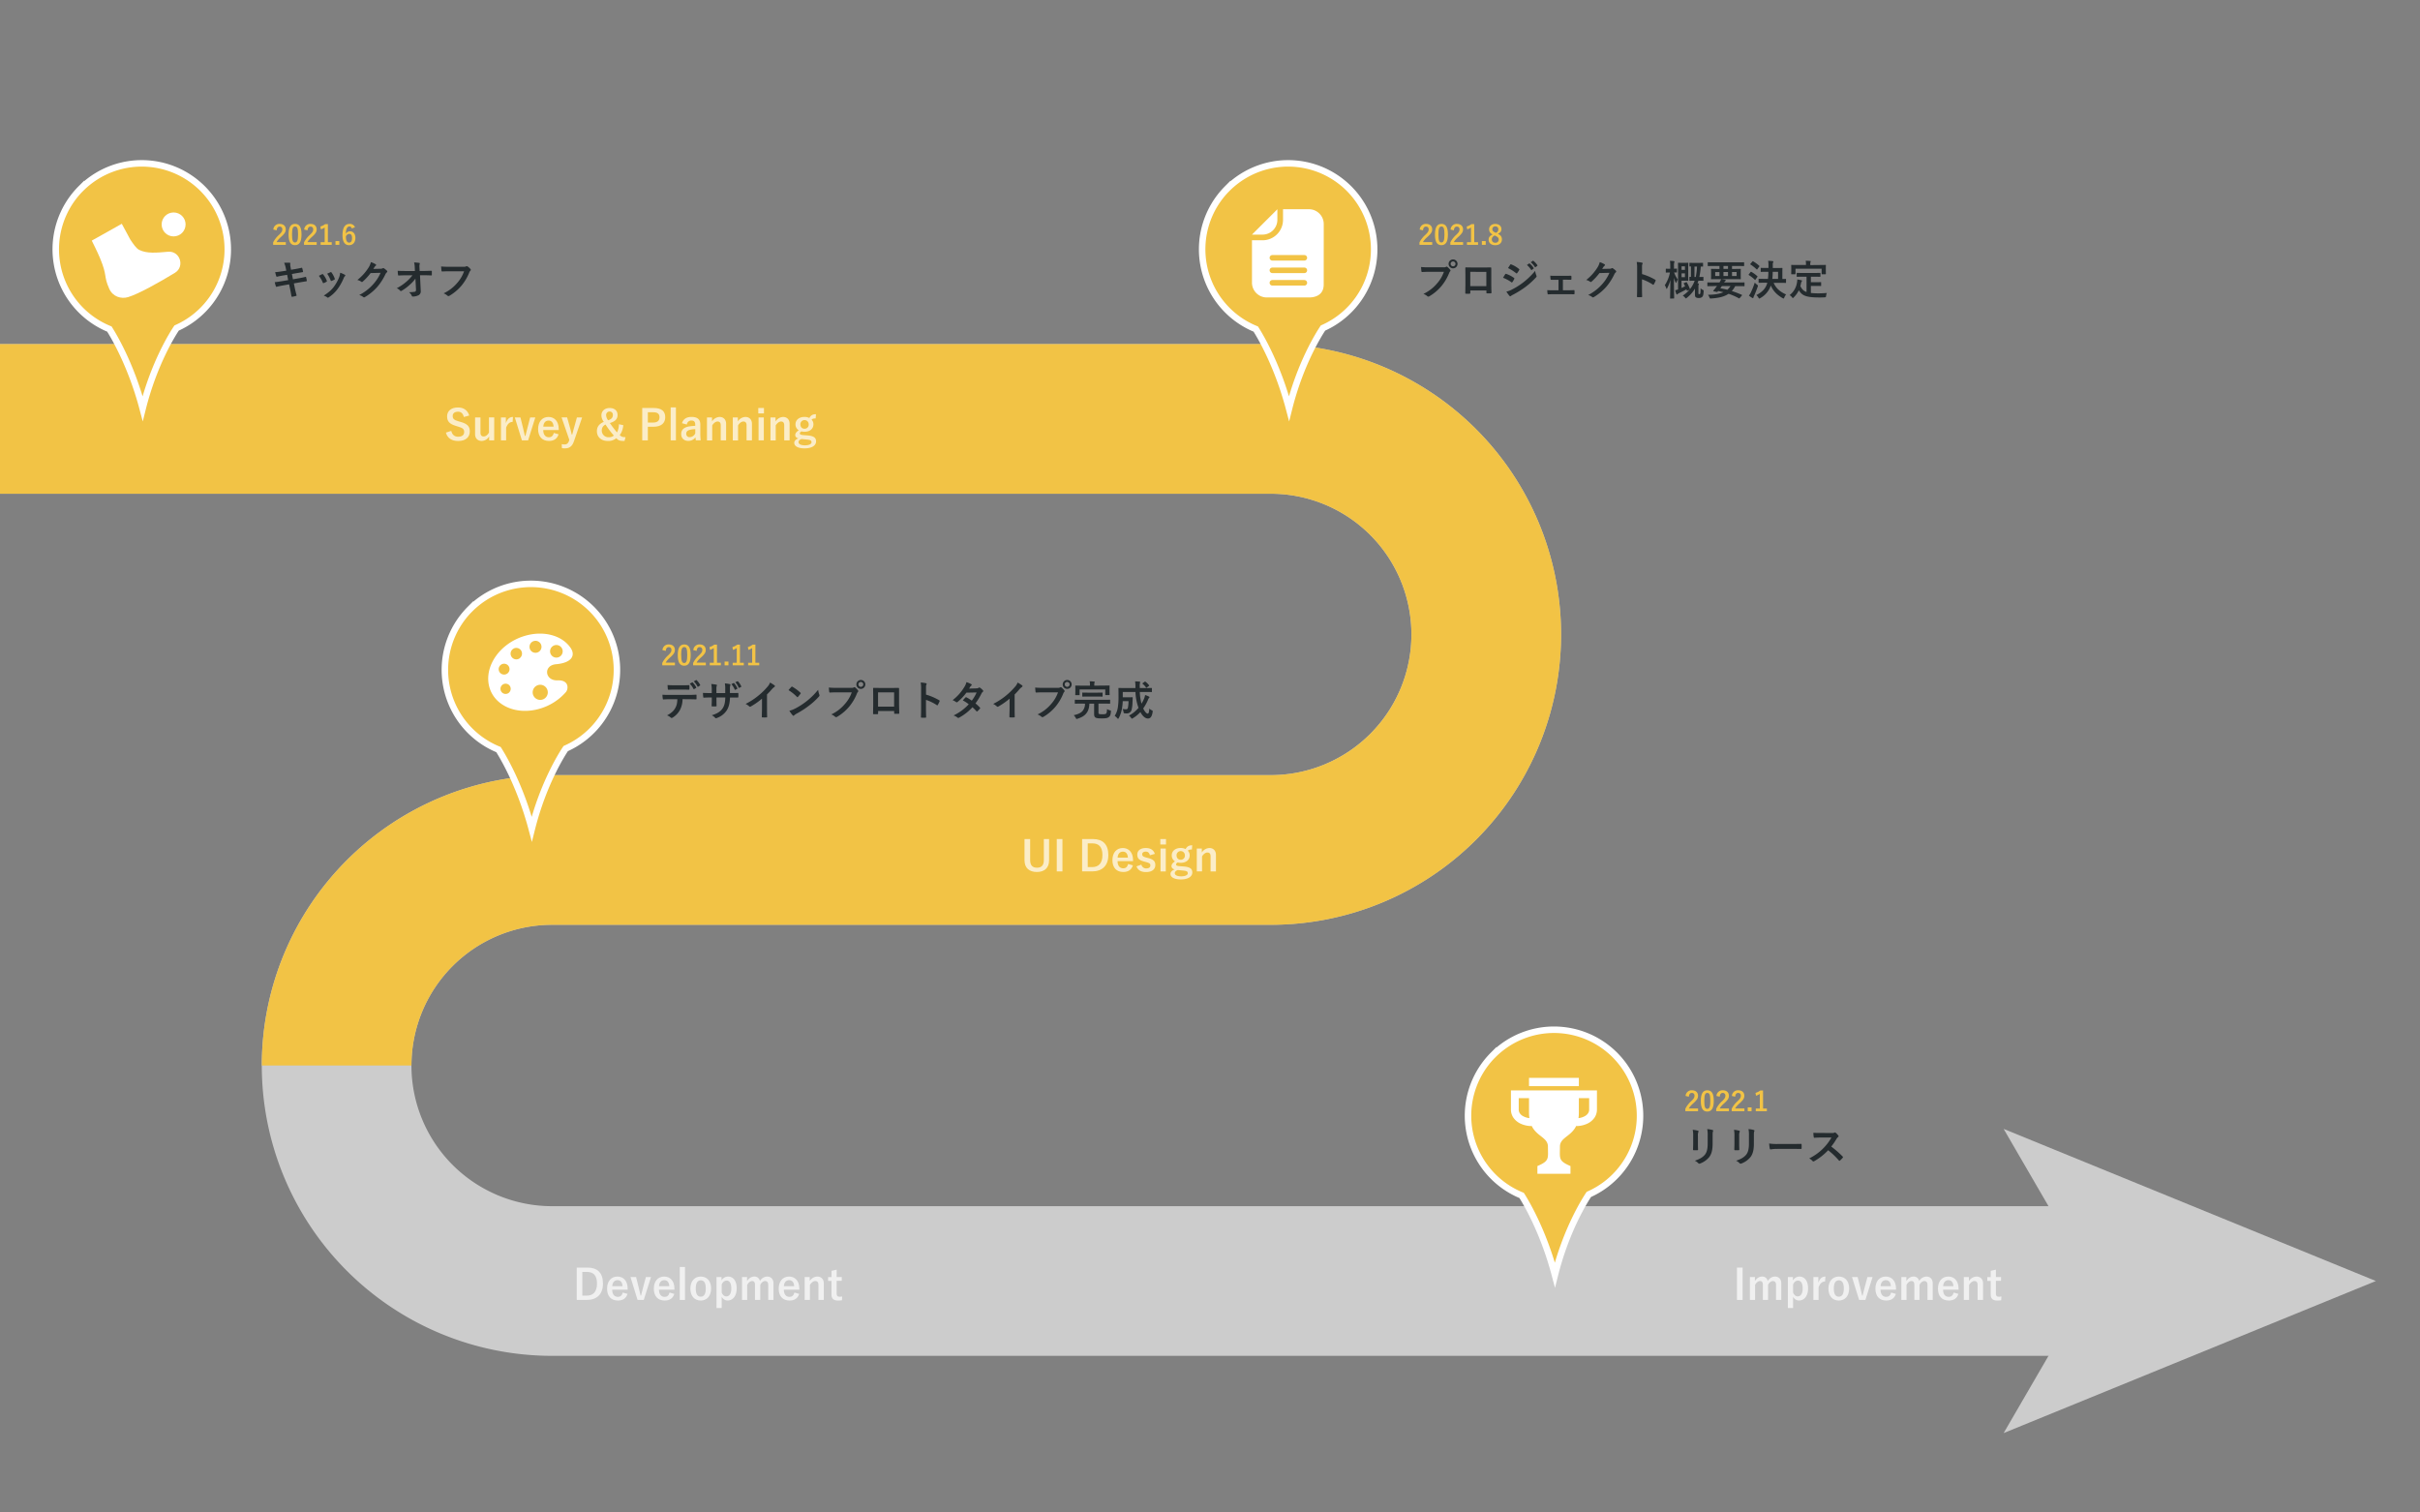 <svg id="レイヤー_1" data-name="レイヤー 1" xmlns="http://www.w3.org/2000/svg" viewBox="0 0 1920 1200"><rect x="0" y="0" width="1920" height="1200" fill="#808080" stroke="none"/><defs><style>.cls-1,.cls-3,.cls-8{fill:none;}.cls-1{stroke:#ccc;}.cls-1,.cls-3,.cls-6,.cls-8{stroke-miterlimit:10;}.cls-1,.cls-3{stroke-width:118.74px;}.cls-2{fill:#ccc;}.cls-3,.cls-8{stroke:#f2c345;}.cls-4{fill:#242b2e;}.cls-5,.cls-6{fill:#f2c345;}.cls-6{stroke:#fff;stroke-width:5.15px;}.cls-7{fill:#fff;}.cls-8{stroke-linecap:round;stroke-width:4.41px;}.cls-9{opacity:0.7;}</style></defs><path class="cls-1" d="M1675.41,1016.35H438.07a171,171,0,0,1,0-342h570.09a171,171,0,1,0,0-342H0"/><polygon class="cls-2" points="1885 1016.35 1589.66 895.67 1659.74 1016.35 1589.66 1137 1885 1016.35"/><path class="cls-3" d="M267.09,845.37a171,171,0,0,1,171-171h570.09a171,171,0,1,0,0-342H0"/><path class="cls-4" d="M226.72,212.64a16,16,0,0,0-1.31-4.1,31.89,31.89,0,0,1,4.26-.09c.42,0,.65.16.65.49a6.91,6.91,0,0,0,.07,2.35l.49,2.75,2.68-.45c1.87-.33,4.16-.72,5.86-1.18.17,0,.3.13.36.36a21.71,21.71,0,0,1,.66,2.81c0,.23-.17.33-.49.36-1.51.27-3.83.63-5.47.92l-2.88.52.82,4.2,4.74-.82c2.33-.4,3.93-.76,5.14-1.08.43-.1.53,0,.56.36a17.94,17.94,0,0,1,.56,2.62.52.52,0,0,1-.49.55c-1,.13-3,.46-5.27.85l-4.52.79.75,3.64c.46,2.19,1,4.28,1.44,5.92,0,.17-.13.26-.43.36a21.52,21.52,0,0,1-3,.69c-.42,0-.62-.13-.65-.39-.23-1.21-.59-3.51-1.05-5.6l-.82-3.87-4.45.79c-2.23.39-4.06.79-5.3,1.11a.52.52,0,0,1-.76-.36c-.33-.95-.65-2.19-.91-3.24,2-.23,3.73-.49,6.09-.88l4.58-.76-.82-4.22-3.08.49c-1.8.3-4,.75-4.88,1-.32.1-.49,0-.62-.32a29.79,29.79,0,0,1-.92-3.28c1.77-.13,3.57-.36,5.83-.72l3-.46Z"/><path class="cls-4" d="M255.56,217.55a.58.58,0,0,1,.85.23,17.43,17.43,0,0,1,2.82,4.84,2.46,2.46,0,0,1,.13.5c0,.19-.13.29-.39.45a14.38,14.38,0,0,1-2.1,1c-.46.16-.65,0-.82-.46a19.23,19.23,0,0,0-3.08-5.27C254.09,218.24,254.87,217.88,255.56,217.55Zm18,.42c.26.2.42.36.42.56s-.09.36-.36.59a4.53,4.53,0,0,0-1,1.67,40.15,40.15,0,0,1-4.94,8.71,26.22,26.22,0,0,1-6.75,6.32,1.38,1.38,0,0,1-.78.36.74.74,0,0,1-.53-.23,7.46,7.46,0,0,0-2.78-1.37c3.93-2.59,5.89-4.26,7.86-6.81a34.15,34.15,0,0,0,4.42-7.9,11.93,11.93,0,0,0,.75-3.47A16,16,0,0,1,273.54,218Zm-11.36-2c.36-.17.58-.13.85.26a19.16,19.16,0,0,1,2.52,4.78c.16.49.1.65-.33.88a13.54,13.54,0,0,1-2.26,1c-.36.13-.49,0-.65-.49a22.63,22.63,0,0,0-2.75-5.24C260.87,216.57,261.62,216.21,262.18,216Z"/><path class="cls-4" d="M302.05,213.23a3.1,3.1,0,0,0,1.64-.4.65.65,0,0,1,.43-.13,1,1,0,0,1,.52.2,14.59,14.59,0,0,1,2.23,1.77,1.06,1.06,0,0,1,.42.75,1,1,0,0,1-.39.69,3.87,3.87,0,0,0-1.08,1.41,44.93,44.93,0,0,1-6.49,10.11,41.41,41.41,0,0,1-9.95,8.16.89.89,0,0,1-.52.16,1.16,1.16,0,0,1-.76-.36,8.6,8.6,0,0,0-3.11-1.51,37.48,37.48,0,0,0,10.91-8.35,33.57,33.57,0,0,0,6.06-9.29l-7.93.22a45.17,45.17,0,0,1-6.19,6.72,1,1,0,0,1-.69.36.82.82,0,0,1-.49-.2,8.91,8.91,0,0,0-3.14-1.41,38.74,38.74,0,0,0,8.81-9.72,14.06,14.06,0,0,0,1.93-4.42,16,16,0,0,1,3.83,1.73.69.69,0,0,1,.33.56.66.66,0,0,1-.36.56,3.31,3.31,0,0,0-.82.88c-.36.56-.69,1.05-1.08,1.64Z"/><path class="cls-4" d="M329.59,221.05a26.7,26.7,0,0,1-4.62,5,36.63,36.63,0,0,1-6.19,4.59,1.32,1.32,0,0,1-.75.29.67.67,0,0,1-.56-.32,7.38,7.38,0,0,0-2.68-1.94,38.2,38.2,0,0,0,7.62-5.17,31.09,31.09,0,0,0,4.82-5.07l-5.73,0c-1.71,0-3.54.06-5.24.16-.3,0-.43-.19-.46-.56a28.06,28.06,0,0,1-.26-3.17c2,.13,3.89.16,5.86.16h7.79l-.13-2.91a16.45,16.45,0,0,0-.52-3.87,30.18,30.18,0,0,1,4.12.36c.33.07.43.2.43.4a2.11,2.11,0,0,1-.13.49,9.19,9.19,0,0,0-.13,3l.1,2.49h2.84c2.3,0,3.93-.07,6.36-.16.33,0,.49.16.49.39,0,.92,0,1.93,0,2.85a.42.42,0,0,1-.46.46c-2.39-.1-4.26-.17-6.29-.17h-2.65l.59,12.31a3.46,3.46,0,0,1-1.57,3.48,10.11,10.11,0,0,1-4.52,1.14c-.62,0-.85-.13-1-.55a6.59,6.59,0,0,0-2.29-2.92,23.12,23.12,0,0,0,4.62-.33c.75-.16,1-.49,1-1.93Z"/><path class="cls-4" d="M356.3,215.22c-2.13,0-4,.1-5.4.17-.43,0-.56-.2-.63-.66-.09-.65-.22-2.36-.29-3.31a55.68,55.68,0,0,0,6.29.23H368a3.16,3.16,0,0,0,1.8-.32.9.9,0,0,1,.49-.13,1.54,1.54,0,0,1,.62.16,9.9,9.9,0,0,1,2.39,2.16.8.8,0,0,1,.23.56,1.13,1.13,0,0,1-.46.82,3.9,3.9,0,0,0-.75,1.27,38.71,38.71,0,0,1-6.35,10.65,37.16,37.16,0,0,1-9.3,7.79,1.57,1.57,0,0,1-.89.29,1.13,1.13,0,0,1-.82-.36,9.67,9.67,0,0,0-3-1.8,31.73,31.73,0,0,0,10.71-8.18,27.66,27.66,0,0,0,5.53-9.34Z"/><path class="cls-5" d="M216.86,182.15a4.77,4.77,0,0,1,5-4.51c2.93,0,4.87,1.58,4.87,4.4,0,1.82-.79,3.19-3.29,5.52-2.24,2-3.31,3.2-4,4.53h7.33v2.14H216.71v-1.91a20.67,20.67,0,0,1,4.66-6c2.13-2.05,2.6-2.9,2.6-4.25a2,2,0,0,0-2.13-2.27c-1.35,0-2.18,1-2.31,2.95Z"/><path class="cls-5" d="M239.23,186c0,6-1.83,8.51-5.17,8.51s-5.11-2.42-5.11-8.47,1.86-8.42,5.15-8.42S239.23,180,239.23,186Zm-7.52,0c0,4.81.66,6.37,2.35,6.37s2.42-1.58,2.42-6.37-.67-6.29-2.38-6.29S231.71,181.21,231.71,186Z"/><path class="cls-5" d="M241.35,182.15a4.77,4.77,0,0,1,5-4.51c2.93,0,4.88,1.58,4.88,4.4,0,1.82-.79,3.19-3.3,5.52-2.24,2-3.31,3.2-4,4.53h7.33v2.14H241.2v-1.91a20.67,20.67,0,0,1,4.66-6c2.14-2.05,2.61-2.9,2.61-4.25a2,2,0,0,0-2.14-2.27c-1.35,0-2.18,1-2.31,2.95Z"/><path class="cls-5" d="M260.14,192.15h3.05v2.08h-8.81v-2.08h3.21V180.52a12.05,12.05,0,0,1-3,1.46l-.43-2.25a12.1,12.1,0,0,0,3.81-1.92h2.18Z"/><path class="cls-5" d="M269.22,194.23h-3.06v-2.95h3.06Z"/><path class="cls-5" d="M279.05,181.27c-.26-1.2-.94-1.6-1.71-1.6-1.95,0-2.86,2-2.95,5.77a3.75,3.75,0,0,1,3.33-1.92c2.53,0,4.26,2,4.26,5.28,0,3.52-2.05,5.73-5,5.73-3.14,0-5.24-2.31-5.24-7.83,0-6.45,2.18-9.06,5.64-9.06a4.2,4.2,0,0,1,4.26,2.67ZM277,192.47c1.49,0,2.31-1.22,2.31-3.59,0-2.18-.77-3.31-2.21-3.31a3.1,3.1,0,0,0-2.67,2.07C274.41,191.08,275.44,192.47,277,192.47Z"/><path class="cls-6" d="M64.22,149.55A68.3,68.3,0,0,0,86.78,261.07c3.64,5.73,17.29,28.62,26.41,63,9.12-36.36,24.29-59.89,26.93-63.81a68.25,68.25,0,1,0-75.9-110.67Z"/><path class="cls-7" d="M101.78,235.69c8.55-2.66,24.32-11.54,37-19.24,8.1-4.93,4.06-17.53-5.39-16.72s-16.88,1.55-22.95-1.48c-2.38-1.19-4.75-4.75-7.13-8.32l-6.68-12.39L72.81,190.91s4.44,8.79,6.56,13.92c6.12,14.79,2.56,13.6,7.31,24.29C89.49,235.44,96.18,237.43,101.78,235.69Z"/><circle class="cls-7" cx="137.74" cy="178.06" r="9.5"/><path class="cls-4" d="M1133.76,215.65c-2.13,0-4,.1-5.4.16-.43,0-.56-.19-.62-.65-.1-.66-.23-2.36-.3-3.31a58.22,58.22,0,0,0,6.29.23h11.69a3.15,3.15,0,0,0,1.8-.33,1,1,0,0,1,.56-.19.73.73,0,0,1,.55.23,12.14,12.14,0,0,1,2.23,2.25,1.15,1.15,0,0,1,.26.66.89.89,0,0,1-.33.62,4.16,4.16,0,0,0-.75,1.28,38.56,38.56,0,0,1-6.35,10.64,36.57,36.57,0,0,1-9.3,7.79,1.58,1.58,0,0,1-.89.3,1.14,1.14,0,0,1-.81-.36,9.84,9.84,0,0,0-3.05-1.8,31.65,31.65,0,0,0,10.71-8.19,27.62,27.62,0,0,0,5.53-9.33Zm22.63-6.29a3.54,3.54,0,0,1-7.08,0,3.46,3.46,0,0,1,3.54-3.5A3.49,3.49,0,0,1,1156.39,209.36Zm-5.47,0a1.93,1.93,0,1,0,1.93-1.93A1.87,1.87,0,0,0,1150.92,209.36Z"/><path class="cls-4" d="M1166.53,230.45v1.93c0,.56-.13.62-.72.66-.82,0-1.77,0-2.58,0-.56,0-.73-.1-.69-.49,0-1.71.1-4,.1-6.52v-8c0-1.77,0-3.54-.07-5.44,0-.33.13-.46.36-.46,1.74.1,3.67.1,5.86.1h7.8c2.12,0,4.61,0,6.15-.06.36,0,.46.16.43.65,0,1.6,0,3.37,0,5.3v7.83c0,2.85.1,4.45.17,6.22,0,.46-.17.56-.62.56-1,0-2,0-3,0-.39,0-.42-.07-.42-.52v-1.74Zm12.71-14.77H1166.5V227h12.74Z"/><path class="cls-4" d="M1194.23,217.58c.16-.23.33-.39.62-.33a22.84,22.84,0,0,1,6.29,3.21c.23.17.36.3.36.49a1.06,1.06,0,0,1-.13.36,13.26,13.26,0,0,1-1.44,2.49c-.17.2-.3.33-.43.33a.63.63,0,0,1-.39-.2,28.83,28.83,0,0,0-6.62-3.57C1193.31,219.05,1193.84,218.1,1194.23,217.58Zm5.3,12.15a55.23,55.23,0,0,0,9-5.67,59.5,59.5,0,0,0,9.43-9.13,16.13,16.13,0,0,0,1,3.67,1.72,1.72,0,0,1,.16.62,1,1,0,0,1-.36.75,61,61,0,0,1-8.32,7.57,76.17,76.17,0,0,1-9.79,6.15,11.16,11.16,0,0,0-1.9,1.12.74.74,0,0,1-.52.26.84.84,0,0,1-.66-.4,20.52,20.52,0,0,1-2.42-3.34A15,15,0,0,0,1199.53,229.73Zm-1.34-19.68c.23-.39.43-.46.82-.26a22.2,22.2,0,0,1,6.16,3.63.54.54,0,0,1,.26.43.75.75,0,0,1-.13.42,14.49,14.49,0,0,1-1.67,2.46.38.38,0,0,1-.33.2.85.85,0,0,1-.49-.23,31.67,31.67,0,0,0-6.35-4C1197,211.82,1197.63,210.9,1198.19,210.05Zm15-1c.16-.13.29-.09.49.07a15.26,15.26,0,0,1,3.11,3.5.34.34,0,0,1-.1.53l-1.37,1a.34.34,0,0,1-.56-.1,16.06,16.06,0,0,0-3.31-3.79Zm2.91-2.12c.2-.13.3-.1.49.06a13.9,13.9,0,0,1,3.12,3.37.38.38,0,0,1-.1.59l-1.31,1a.34.34,0,0,1-.56-.1,15.54,15.54,0,0,0-3.27-3.77Z"/><path class="cls-4" d="M1240,230.29h3.47c1.67,0,3.51,0,5.27-.13.3,0,.43.19.46.62a18.22,18.22,0,0,1,0,2.09c0,.43-.16.63-.55.59-1.71,0-3.64-.06-5.15-.06h-10.28c-2,0-3.44.06-4.81.13-.39,0-.56-.2-.62-.69a14.65,14.65,0,0,1-.17-2.65c1.9.13,3.51.13,5.6.13h3.28V222h-1.8c-1.35,0-2.53,0-4,0-.3,0-.46-.17-.53-.66s-.13-1.44-.19-2.62c1.41.13,3.14.13,4.55.13h7.27c1.47,0,3-.06,4.42-.06.39,0,.49.16.52.56a17.19,17.19,0,0,1,0,2c0,.52-.16.65-.65.62-1.28,0-2.92-.07-4.26-.07H1240Z"/><path class="cls-4" d="M1277.06,213.23a3.1,3.1,0,0,0,1.64-.4.65.65,0,0,1,.43-.13,1,1,0,0,1,.52.2,14.59,14.59,0,0,1,2.23,1.77,1.06,1.06,0,0,1,.42.75,1,1,0,0,1-.39.69,3.87,3.87,0,0,0-1.08,1.41,44.93,44.93,0,0,1-6.49,10.11,41.41,41.41,0,0,1-9.95,8.16.89.89,0,0,1-.52.16,1.16,1.16,0,0,1-.76-.36,8.68,8.68,0,0,0-3.11-1.51,37.48,37.48,0,0,0,10.91-8.35,33.33,33.33,0,0,0,6-9.29l-7.92.22a45.17,45.17,0,0,1-6.19,6.72,1,1,0,0,1-.69.36.82.82,0,0,1-.49-.2,8.91,8.91,0,0,0-3.14-1.41,38.74,38.74,0,0,0,8.81-9.72,14.06,14.06,0,0,0,1.93-4.42,16,16,0,0,1,3.83,1.73.69.69,0,0,1,.33.56.66.66,0,0,1-.36.56,3.31,3.31,0,0,0-.82.88c-.36.56-.69,1.05-1.08,1.64Z"/><path class="cls-4" d="M1302.76,217.45a45.92,45.92,0,0,1,10.41,4.45c.37.2.53.43.37.85a19.91,19.91,0,0,1-1.41,2.85c-.13.23-.26.36-.43.36a.49.49,0,0,1-.36-.16,36.37,36.37,0,0,0-8.61-4.19v7.24c0,2.12.06,4.06.13,6.41,0,.4-.13.49-.59.49a20.19,20.19,0,0,1-2.91,0c-.46,0-.63-.09-.63-.49.1-2.42.14-4.35.14-6.45V212.7a24.84,24.84,0,0,0-.33-4.84,23.64,23.64,0,0,1,4.09.52c.46.1.62.29.62.56a1.81,1.81,0,0,1-.26.75c-.23.43-.23,1.24-.23,3.08Z"/><path class="cls-4" d="M1325.38,236.9c-.32,0-.36,0-.36-.36s.2-6.94.23-14.54a28.08,28.08,0,0,1-2.52,6.68c-.2.36-.33.56-.43.56s-.19-.2-.32-.59a9.6,9.6,0,0,0-1.15-2.36,27.85,27.85,0,0,0,4.09-10.08h-.19c-2,0-2.59.06-2.79.06s-.32,0-.32-.36v-2.36c0-.32,0-.36.32-.36s.79.07,2.79.07h.42v-2a26.35,26.35,0,0,0-.23-4.32,27,27,0,0,1,3.08.23c.3.06.53.19.53.36a1.5,1.5,0,0,1-.2.65,9.6,9.6,0,0,0-.2,3v2c1.35,0,1.84-.07,2-.07.33,0,.36,0,.36.36v2.36c0,.33,0,.36-.36.36-.16,0-.62,0-1.9-.06a19,19,0,0,0,2.92,5.6,12.78,12.78,0,0,0-1.05,2.25c-.13.36-.23.53-.33.53s-.2-.17-.39-.53a18.87,18.87,0,0,1-1.31-3.6c0,8.58.19,15.59.19,16.08,0,.33,0,.36-.36.36Zm12.35-13c.29-.13.36-.13.55.16a24.64,24.64,0,0,1,2.46,5.24.54.54,0,0,1,0,.2,23.26,23.26,0,0,0,3.21-5.31,14,14,0,0,0,.56-1.47h-.49c-2.36,0-3.08.06-3.31.06s-.36,0-.36-.36V220c0-.33,0-.36.36-.36.1,0,.36,0,.88,0v-8.22c-.52,0-.75,0-.85,0-.32,0-.36,0-.36-.36V208.9c0-.36,0-.39.36-.39s.89.07,3.21.07h3.64c2.32,0,3-.07,3.24-.07s.36,0,.36.39v2.26c0,.33,0,.36-.36.36-.13,0-.56,0-1.48,0a52.31,52.31,0,0,1-1.11,8.25c2,0,2.65-.06,2.85-.06.36,0,.39,0,.39.36v2.35c0,.33,0,.36-.39.36-.2,0-.92-.06-3.27-.06h-.33c-.23.72-.46,1.41-.72,2.06a3.91,3.91,0,0,1,.62.07c.29,0,.46.19.46.39a1.81,1.81,0,0,1-.2.69,3.79,3.79,0,0,0-.13,1.47V232a3,3,0,0,0,.1,1.21c.06.13.2.16.62.16s.59-.13.76-.59a19.33,19.33,0,0,0,.19-4.06A6.88,6.88,0,0,0,1351,230c.65.26.69.26.65,1-.13,2.85-.42,3.74-1,4.42a3.5,3.5,0,0,1-2.89,1,3.65,3.65,0,0,1-2.16-.45c-.68-.46-.85-1-.85-2.53V229a26.86,26.86,0,0,1-6.48,7.33c-.36.27-.56.43-.72.43s-.33-.2-.66-.62a7.73,7.73,0,0,0-1.83-1.61,24.27,24.27,0,0,0,5.44-4.68l-1.61.75c-.42.2-.49.2-.59-.16l-.29-.92c-1.71,1-3.54,1.94-5.83,3.05a5.19,5.19,0,0,0-1.25.82.61.61,0,0,1-.42.26c-.2,0-.39-.16-.53-.43a23,23,0,0,1-.91-2.94,13.15,13.15,0,0,0,2.29-.66V214c0-3.28-.07-5-.07-5.17s0-.36.33-.36,1.08.06,2.92.06H1337c1.41,0,1.93-.06,2.13-.06s.36,0,.36.36-.07,1.31-.07,3.63v6.29c0,2.32.07,3.44.07,3.63,0,.36,0,.39-.36.39s-.72-.06-2.13-.06h-2.91v5.76c.95-.42,1.9-.88,2.84-1.37a20.76,20.76,0,0,0-1-2c-.2-.33-.1-.39.29-.56Zm-3.6-12.58v2.82h2.68v-2.82Zm2.68,5.57h-2.68v3h2.68Zm7.57-5.4v8.28h1a49,49,0,0,0,1-8.28Z"/><path class="cls-4" d="M1359,227c-2.89,0-3.87.07-4.06.07s-.33,0-.33-.36v-2.33c0-.29,0-.33.33-.33s1.17.07,4.06.07h5.24a12,12,0,0,0,1.27-2.59,24.4,24.4,0,0,1,3.21.49c.39.1.49.27.49.43a.6.6,0,0,1-.36.52,3.56,3.56,0,0,0-.95,1.15h11.79c2.88,0,3.87-.07,4.06-.07s.33,0,.33.33v2.33c0,.32,0,.36-.33.36s-1.18-.07-4.06-.07h-3a16.72,16.72,0,0,1-2.71,3.9,71.71,71.71,0,0,1,7.89,3c.16.07.26.17.26.27s-.07.19-.2.36l-1.6,1.86c-.36.4-.36.49-.69.3a47.84,47.84,0,0,0-8.22-3.6c-3.44,2.35-7.89,3.34-13.72,3.73-1,.06-1.08.1-1.47-.92a7.09,7.09,0,0,0-1.15-2c5.5-.1,9.37-.79,12.22-2.07-1.28-.32-2.66-.62-4.16-.95a3.82,3.82,0,0,1-.36.46.79.79,0,0,1-.89.26l-2.35-.52c-.3-.07-.33-.26-.2-.43l.78-1a14.89,14.89,0,0,0,1.22-1.53l.91-1.25Zm.39-15.95c-2.92,0-3.93.07-4.13.07s-.36,0-.36-.36v-2.32c0-.33,0-.37.36-.37s1.21.07,4.13.07h19.91c2.94,0,3.93-.07,4.12-.07s.36,0,.36.37v2.32c0,.33,0,.36-.36.36s-1.18-.07-4.12-.07h-5.14v2.33h2.06c3.21,0,4.35-.07,4.55-.07s.36,0,.36.36-.06.82-.06,2.43v2.65c0,1.6.06,2.19.06,2.42s0,.36-.36.36-1.34-.06-4.55-.06h-13.82c-3.21,0-4.35.06-4.55.06s-.36,0-.36-.36.07-.82.07-2.42v-2.65c0-1.61-.07-2.2-.07-2.43s0-.36.36-.36,1.34.07,4.55.07h1.8v-2.33Zm4.81,7.93v-3.14h-3.37V219Zm1.9,8c-.39.59-.78,1.15-1.21,1.7,1.9.36,3.77.76,5.6,1.22a13.12,13.12,0,0,0,2.42-2.92Zm4.88-13.62v-2.33h-3.6v2.33Zm0,2.46h-3.6V219h3.6Zm6.84,0h-3.66V219h3.66Z"/><path class="cls-4" d="M1388.86,215.88c.27-.33.36-.33.66-.17a25.64,25.64,0,0,1,4.71,3.41c.14.13.2.2.2.26s-.06.2-.2.39l-1.47,2.1c-.1.16-.16.23-.26.23s-.17-.07-.3-.2a26.65,26.65,0,0,0-4.65-3.63c-.16-.1-.26-.17-.26-.23a.82.82,0,0,1,.23-.39Zm.33,16a60.34,60.34,0,0,0,3-7.66,15.87,15.87,0,0,0,1.83,1.64c.53.39.69.56.69.85a3.19,3.19,0,0,1-.16.72c-.92,2.62-1.9,5.14-2.92,7.34a6.35,6.35,0,0,0-.49,1.31c-.06.26-.19.45-.39.45a1.51,1.51,0,0,1-.69-.26,19.55,19.55,0,0,1-2.49-1.73A16.76,16.76,0,0,0,1389.19,231.92Zm1.15-24.39c.26-.3.36-.3.62-.13a28.15,28.15,0,0,1,4.78,3.5.41.41,0,0,1,.2.3c0,.09-.07.19-.2.39l-1.51,2.06c-.23.33-.29.3-.55.1a28.9,28.9,0,0,0-4.85-3.83c-.16-.1-.23-.17-.23-.23s.07-.2.23-.39Zm9.82,16.83c-3.24,0-4.35.06-4.55.06s-.36,0-.36-.36v-2.42c0-.36,0-.39.36-.39s1.31.06,4.55.06h2.52a50.55,50.55,0,0,0,.33-5.63h-1.51c-3,0-4.06.07-4.22.07-.33,0-.36,0-.36-.36V212.9c0-.33,0-.36.36-.36.16,0,1.21.06,4.22.06h1.58v-1.9a23.46,23.46,0,0,0-.23-3.79c1.14.06,2.45.13,3.57.26.32.06.55.19.55.39a1.74,1.74,0,0,1-.23.69,4.82,4.82,0,0,0-.23,2v2.39h3c3,0,4.1-.06,4.29-.06s.36,0,.36.36-.06,1-.06,2.88v5.53c1.7,0,2.39-.06,2.55-.06.33,0,.36,0,.36.39v2.42c0,.33,0,.36-.36.36s-1.31-.06-4.52-.06h-4.94c1.77,4.22,5.24,7.27,9.89,9.2a9.12,9.12,0,0,0-1.44,2.46c-.23.55-.36.78-.59.78a2.46,2.46,0,0,1-.79-.32c-4.35-2.53-7.53-5.64-9.3-10a18.07,18.07,0,0,1-8.38,10,1.92,1.92,0,0,1-.82.36c-.23,0-.36-.23-.66-.75a6.78,6.78,0,0,0-1.66-2c5-2.55,7.62-5.57,8.74-9.79Zm10.55-3.05v-5.63h-4.26c0,2.2-.13,4-.3,5.63Z"/><path class="cls-4" d="M1430.28,219.55c-3.18,0-4.22.06-4.42.06-.36,0-.39,0-.39-.36v-2.39c0-.33,0-.36.39-.36.2,0,1.24.07,4.42.07h9.23c3.15,0,4.23-.07,4.43-.07s.36,0,.36.36v2.39c0,.33,0,.36-.36.36s-1.28-.06-4.43-.06h-2.78v4.35h4c2.68,0,3.57-.06,3.76-.06.36,0,.39,0,.39.36v2.39c0,.29,0,.32-.39.32-.19,0-1.08-.06-3.76-.06h-4v5.6a56.89,56.89,0,0,0,6.32.29c1.87,0,4.19-.13,6.35-.29a9.26,9.26,0,0,0-.62,2.36c-.13,1-.16,1-1.18,1.11-1.24.06-2.55.1-3.86.1-11.72,0-14-1.8-16.6-5.7a18.84,18.84,0,0,1-4,5.6c-.33.36-.52.56-.72.56s-.33-.2-.65-.63a7.21,7.21,0,0,0-1.9-1.7,15.48,15.48,0,0,0,5.89-10.35,15.21,15.21,0,0,0,.2-2.09c1.08.16,2.16.39,3.11.62.46.1.62.23.62.46a1,1,0,0,1-.29.62,2.62,2.62,0,0,0-.43,1,26,26,0,0,1-.59,2.59c1.18,2.29,2.36,3.8,4.91,4.68V219.55Zm13.69-9.3c3,0,4.12-.07,4.32-.07s.36,0,.36.33-.07.78-.07,1.7v1.41c0,2.91.07,3.4.07,3.6s0,.36-.36.36h-2.68c-.33,0-.36,0-.36-.36v-4h-20.73v4c0,.33,0,.36-.4.36h-2.65c-.33,0-.36,0-.36-.36s.07-.69.07-3.6v-1.11c0-1.22-.07-1.77-.07-2s0-.33.36-.33,1.28.07,4.36.07h7V210a13.64,13.64,0,0,0-.22-3.11c1.21,0,2.39.07,3.5.16.29,0,.49.14.49.33a1.5,1.5,0,0,1-.2.62,5.94,5.94,0,0,0-.13,2v.33Z"/><path class="cls-5" d="M1126.39,182.15a4.77,4.77,0,0,1,5-4.51c2.93,0,4.88,1.58,4.88,4.4,0,1.82-.8,3.19-3.3,5.52-2.24,2-3.31,3.2-4,4.53h7.33v2.14h-10.11v-1.91a20.67,20.67,0,0,1,4.66-6c2.14-2.05,2.61-2.9,2.61-4.25a2,2,0,0,0-2.14-2.27c-1.35,0-2.18,1-2.31,2.95Z"/><path class="cls-5" d="M1148.77,186c0,6-1.84,8.51-5.18,8.51s-5.11-2.42-5.11-8.47,1.86-8.42,5.16-8.42S1148.77,180,1148.77,186Zm-7.53,0c0,4.81.66,6.37,2.35,6.37s2.42-1.58,2.42-6.37-.66-6.29-2.37-6.29S1141.24,181.21,1141.24,186Z"/><path class="cls-5" d="M1150.88,182.15a4.77,4.77,0,0,1,5-4.51c2.93,0,4.88,1.58,4.88,4.4,0,1.82-.79,3.19-3.3,5.52-2.24,2-3.31,3.2-4,4.53h7.33v2.14h-10.11v-1.91a20.67,20.67,0,0,1,4.66-6c2.14-2.05,2.61-2.9,2.61-4.25a2,2,0,0,0-2.14-2.27c-1.35,0-2.18,1-2.31,2.95Z"/><path class="cls-5" d="M1169.67,192.15h3v2.08h-8.8v-2.08h3.2V180.52a12.05,12.05,0,0,1-3,1.46l-.43-2.25a12.1,12.1,0,0,0,3.81-1.92h2.18Z"/><path class="cls-5" d="M1178.75,194.23h-3.06v-2.95h3.06Z"/><path class="cls-5" d="M1191.6,190c0,2.72-2.08,4.54-5.26,4.54s-5.28-1.69-5.28-4.45c0-1.88,1-3,3.16-4.06-2-1.05-2.78-2.35-2.78-4.17,0-2.35,2-4.21,4.88-4.21s4.91,1.71,4.91,4.12c0,1.76-.94,2.93-2.86,3.72C1190.72,186.59,1191.6,187.88,1191.6,190Zm-5.76-3.16c-1.51.83-2.24,1.71-2.24,3.08a2.52,2.52,0,0,0,2.72,2.65,2.42,2.42,0,0,0,2.73-2.48c0-1.28-.62-2-2.59-3Zm1-2.12a2.93,2.93,0,0,0,1.92-2.84,2.23,2.23,0,0,0-2.39-2.27,2.16,2.16,0,0,0-2.36,2.23c0,1.11.54,1.81,2.23,2.61Z"/><path class="cls-6" d="M973.75,149.55a68.3,68.3,0,0,0,22.56,111.52c3.65,5.73,17.3,28.62,26.41,63,9.12-36.36,24.3-59.89,26.93-63.81a68.25,68.25,0,1,0-75.9-110.67Z"/><path class="cls-4" d="M541.53,554.71a18.74,18.74,0,0,1-1.94,8.35,16.35,16.35,0,0,1-5.76,6.18,2,2,0,0,1-1,.4,1,1,0,0,1-.69-.33,8.58,8.58,0,0,0-2.91-1.74c3.21-1.73,5.14-3.34,6.51-5.82,1.21-2.17,1.54-3.93,1.67-7h-6.22c-1.64,0-3.24.09-4.91.19-.3,0-.39-.19-.43-.62a20.16,20.16,0,0,1-.26-3.14c1.84.16,3.67.16,5.57.16h14.7c2.56,0,4.45-.07,6.39-.2.32,0,.36.2.36.66s0,2.09,0,2.52-.2.56-.49.56c-1.71-.07-4-.13-6.23-.13Zm-6.49-7.6c-1.5,0-2.81.06-4.65.13-.42,0-.52-.16-.55-.56-.1-.78-.13-2-.23-3.14,2.29.13,4,.16,5.43.16h6c1.83,0,3.89,0,5.53-.13.33,0,.4.2.4.62a15.89,15.89,0,0,1,0,2.39c0,.46-.07.63-.43.63-1.77-.07-3.7-.1-5.5-.1Zm14.08-5.7c.17-.1.3-.06.46.1a15.34,15.34,0,0,1,2.79,3.8.35.35,0,0,1-.17.52l-1.47.89a.35.35,0,0,1-.53-.17,15.85,15.85,0,0,0-2.94-4.09Zm3.11-1.83c.2-.13.3-.07.46.1a14.41,14.41,0,0,1,2.79,3.66.4.4,0,0,1-.17.59l-1.37.89a.36.36,0,0,1-.56-.17,15.89,15.89,0,0,0-2.91-4.06Z"/><path class="cls-4" d="M580.39,549.86c1.6,0,3.44,0,4.94-.1.4,0,.43.16.46.52a16,16,0,0,1,0,2.59c0,.43-.1.56-.55.53-1.12,0-3.12,0-4.72,0h-1.34c-.2,4.69-.92,7.44-2.52,10.09a15.44,15.44,0,0,1-7.73,6.09,2.62,2.62,0,0,1-.92.29c-.19,0-.36-.09-.62-.36a7.52,7.52,0,0,0-2.72-2c4.65-1.44,7.17-3.11,8.84-5.8,1.28-2.09,1.8-4.35,1.93-8.35h-7v1.18c0,1.93,0,3.7.1,5.44,0,.36-.2.42-.56.46a22,22,0,0,1-2.81,0c-.43,0-.63-.1-.59-.46.09-1.71.16-3.31.16-5.37v-1.25h-1c-1.77,0-4.39.1-5.41.17-.26,0-.36-.2-.39-.63a30.57,30.57,0,0,1-.23-3.17c1.38.1,3.51.16,6,.16h1V547.5a23.27,23.27,0,0,0-.39-4.81,32.54,32.54,0,0,1,4,.52c.36.07.49.23.49.46a2.41,2.41,0,0,1-.19.69c-.23.59-.23.91-.23,3.14v2.39h7l0-3.21a22.62,22.62,0,0,0-.29-4.48,30.44,30.44,0,0,1,3.83.55c.45.1.59.27.59.53a1.83,1.83,0,0,1-.14.59,9.29,9.29,0,0,0-.26,2.88v3.11Zm1.64-7.93a.36.36,0,0,1,.46.14,15.42,15.42,0,0,1,2.52,4c.09.23.06.36-.2.49l-1.34.69a.36.36,0,0,1-.56-.2,15.71,15.71,0,0,0-2.65-4.26Zm3.07-1.4c.2-.1.3-.07.46.13a13.57,13.57,0,0,1,2.52,3.83.37.37,0,0,1-.19.56l-1.31.65c-.3.13-.43,0-.53-.16a15.47,15.47,0,0,0-2.65-4.26Z"/><path class="cls-4" d="M608.54,561.81c0,2.26,0,4.19.1,6.81,0,.43-.13.56-.49.56a29.72,29.72,0,0,1-3.27,0c-.36,0-.49-.13-.46-.53,0-2.35.13-4.48.13-6.71v-7.63a56.48,56.48,0,0,1-9,6.29.91.91,0,0,1-1.17-.2,12.78,12.78,0,0,0-2.82-1.93,52.12,52.12,0,0,0,10.31-6.71,52.68,52.68,0,0,0,7-6.85,9.45,9.45,0,0,0,2.06-3.37,28.87,28.87,0,0,1,3.64,2.29.6.6,0,0,1,.26.5,1,1,0,0,1-.46.72,10.52,10.52,0,0,0-2,1.8,50.85,50.85,0,0,1-3.84,4.12Z"/><path class="cls-4" d="M627.86,545a.61.61,0,0,1,.46-.26.82.82,0,0,1,.42.16,34.48,34.48,0,0,1,6.26,4.65c.19.2.29.33.29.46a.69.69,0,0,1-.2.43c-.49.65-1.57,2-2,2.45-.16.17-.26.26-.39.26s-.26-.09-.42-.26a35.44,35.44,0,0,0-6.68-5.34C626.29,546.65,627.24,545.63,627.86,545Zm2.85,17.26a57.31,57.31,0,0,0,18.4-15,14.53,14.53,0,0,0,.92,3.83,1.78,1.78,0,0,1,.16.62c0,.3-.16.56-.52,1a53.76,53.76,0,0,1-7.54,6.94,70,70,0,0,1-9.88,6.42,11.57,11.57,0,0,0-2.2,1.5.87.87,0,0,1-.59.33.83.83,0,0,1-.55-.36,22.24,22.24,0,0,1-2.62-3.64A19.56,19.56,0,0,0,630.71,562.24Z"/><path class="cls-4" d="M663.9,549.3c-2.12,0-4,.1-5.4.17-.42,0-.56-.2-.62-.66-.1-.65-.23-2.36-.3-3.31a55.79,55.79,0,0,0,6.29.23h11.69a3.16,3.16,0,0,0,1.8-.32,1,1,0,0,1,.56-.2.75.75,0,0,1,.56.23,11.82,11.82,0,0,1,2.22,2.26,1.06,1.06,0,0,1,.26.65.89.89,0,0,1-.32.63,3.89,3.89,0,0,0-.76,1.27,38.27,38.27,0,0,1-6.35,10.64,36.65,36.65,0,0,1-9.3,7.8,1.62,1.62,0,0,1-.88.29,1.16,1.16,0,0,1-.82-.36,9.62,9.62,0,0,0-3-1.8,31.53,31.53,0,0,0,10.71-8.19,27.38,27.38,0,0,0,5.54-9.33ZM686.53,543a3.54,3.54,0,1,1-3.53-3.51A3.49,3.49,0,0,1,686.53,543Zm-5.47,0a1.94,1.94,0,1,0,1.94-1.94A1.88,1.88,0,0,0,681.06,543Z"/><path class="cls-4" d="M696.68,564.1V566c0,.55-.14.62-.72.65-.82,0-1.77,0-2.59,0-.56,0-.72-.1-.69-.49,0-1.7.1-4,.1-6.52v-8c0-1.77,0-3.54-.07-5.44,0-.32.13-.45.36-.45,1.74.09,3.67.09,5.87.09h7.79c2.13,0,4.62,0,6.16-.06.36,0,.45.16.42.65,0,1.61,0,3.38,0,5.31v7.82c0,2.85.1,4.46.16,6.23,0,.45-.16.55-.62.55-1,0-2,0-3,0-.4,0-.43-.06-.43-.52V564.1Zm12.7-14.77H696.64v11.3h12.74Z"/><path class="cls-4" d="M734.69,551.1a46.13,46.13,0,0,1,10.41,4.46.6.6,0,0,1,.36.85,18.92,18.92,0,0,1-1.41,2.85c-.13.23-.26.36-.42.36a.51.51,0,0,1-.36-.17,36.56,36.56,0,0,0-8.61-4.19v7.24c0,2.13.06,4.06.13,6.42,0,.39-.13.49-.59.49a23.71,23.71,0,0,1-2.92,0c-.46,0-.62-.1-.62-.49.1-2.43.13-4.36.13-6.45V546.36a24.89,24.89,0,0,0-.33-4.85,24.65,24.65,0,0,1,4.1.52c.45.1.62.3.62.56a1.72,1.72,0,0,1-.26.75c-.23.43-.23,1.25-.23,3.08Z"/><path class="cls-4" d="M774.66,546.16a3.18,3.18,0,0,0,1.8-.49.94.94,0,0,1,.56-.23,1.17,1.17,0,0,1,.59.26,10.72,10.72,0,0,1,2.23,2,.81.81,0,0,1,.26.59.85.85,0,0,1-.36.62,3.9,3.9,0,0,0-1,1.24,51,51,0,0,1-4.82,7.93,27.91,27.91,0,0,1,3.54,3.31.64.64,0,0,1,.2.45.63.63,0,0,1-.2.43,19.74,19.74,0,0,1-2,2.06.67.67,0,0,1-.39.17.58.58,0,0,1-.36-.2,36.65,36.65,0,0,0-3.18-3.18,39.65,39.65,0,0,1-10.45,8.19,1.77,1.77,0,0,1-.81.29,1,1,0,0,1-.63-.29,9.16,9.16,0,0,0-3.11-1.67,39.68,39.68,0,0,0,12.05-8.87,26.88,26.88,0,0,0-4.71-3.08c.72-.79,1.41-1.64,2.16-2.33a.62.62,0,0,1,.42-.23.93.93,0,0,1,.33.13,33.93,33.93,0,0,1,4.23,2.62,31.57,31.57,0,0,0,3.83-6.48l-8.12.16a39.8,39.8,0,0,1-7,7.37,1.16,1.16,0,0,1-.66.3.76.76,0,0,1-.52-.23,13.75,13.75,0,0,0-2.75-1.51A36.66,36.66,0,0,0,765,545.21a12.08,12.08,0,0,0,1.76-4,20.14,20.14,0,0,1,3.84,1.61.57.57,0,0,1,.36.52.88.88,0,0,1-.4.65,2.77,2.77,0,0,0-.68.69c-.27.46-.46.79-1,1.64Z"/><path class="cls-4" d="M805,561.81c0,2.26,0,4.19.1,6.81,0,.43-.13.56-.49.56a29.91,29.91,0,0,1-3.28,0c-.36,0-.49-.13-.46-.53,0-2.35.13-4.48.13-6.71v-7.63a56.43,56.43,0,0,1-9,6.29.9.9,0,0,1-.49.13.92.92,0,0,1-.69-.33,12.33,12.33,0,0,0-2.82-1.93,55.25,55.25,0,0,0,17.29-13.56,9.48,9.48,0,0,0,2.07-3.37,29.38,29.38,0,0,1,3.63,2.29.57.57,0,0,1,.26.5.94.94,0,0,1-.45.72,10.83,10.83,0,0,0-2,1.8A52.62,52.62,0,0,1,805,551Z"/><path class="cls-4" d="M827.6,549.3c-2.13,0-4,.1-5.4.17-.43,0-.56-.2-.62-.66-.1-.65-.23-2.36-.3-3.31a55.68,55.68,0,0,0,6.29.23h11.69a3.16,3.16,0,0,0,1.8-.32,1,1,0,0,1,.56-.2.73.73,0,0,1,.55.23,12.19,12.19,0,0,1,2.23,2.26,1.12,1.12,0,0,1,.26.65.91.91,0,0,1-.33.63,4.08,4.08,0,0,0-.75,1.27,38.27,38.27,0,0,1-6.35,10.64,36.83,36.83,0,0,1-9.3,7.8,1.65,1.65,0,0,1-.89.29,1.14,1.14,0,0,1-.81-.36,9.84,9.84,0,0,0-3.05-1.8,31.53,31.53,0,0,0,10.71-8.19,27.52,27.52,0,0,0,5.53-9.33ZM850.23,543a3.54,3.54,0,1,1-3.54-3.51A3.49,3.49,0,0,1,850.23,543Zm-5.47,0a1.93,1.93,0,1,0,1.93-1.94A1.88,1.88,0,0,0,844.76,543Z"/><path class="cls-4" d="M857.36,558.24c-3,0-4,.07-4.22.07-.36,0-.4,0-.4-.4v-2.39c0-.32,0-.36.4-.36.19,0,1.21.07,4.22.07h18.83c3,0,4-.07,4.22-.07s.36,0,.36.36v2.39c0,.36,0,.4-.36.4s-1.24-.07-4.22-.07h-4.68v6.58c0,.82,0,1.18.26,1.48s1.21.39,3,.39c1.47,0,2.33-.13,2.75-.49s.72-1.38.79-3.64a7.81,7.81,0,0,0,2.26,1c.85.17.85.17.82,1-.14,2.23-.56,3.44-1.38,4.12-1.11,1-2.49,1.31-5.89,1.31s-4.62-.29-5.28-.94-.78-1.45-.78-3.18v-7.6H864.3c-.13,3.31-.88,5.63-2.09,7.24-1.54,2.32-4.06,3.67-7.24,4.71a2.3,2.3,0,0,1-.75.2c-.3,0-.43-.2-.72-.79a8.44,8.44,0,0,0-1.61-2.19c3.44-.79,5.73-1.8,7.07-3.44a8.9,8.9,0,0,0,1.87-5.73Zm18.27-14.31c3,0,4.16-.06,4.36-.06s.36,0,.36.36-.07.78-.07,1.77v1.44c0,3,.07,3.5.07,3.7s0,.36-.36.36h-2.72c-.33,0-.36,0-.36-.36V547H856.54v4.16c0,.36,0,.39-.36.39h-2.72c-.32,0-.36,0-.36-.39,0-.2.07-.69.07-3.7v-1.18c0-1.25-.07-1.84-.07-2s0-.36.36-.36,1.31.06,4.36.06h6.94v-.33a13.18,13.18,0,0,0-.23-3.11c1.21,0,2.39.1,3.51.2.29,0,.49.16.49.3a1.68,1.68,0,0,1-.2.65,6.63,6.63,0,0,0-.13,2v.33Zm-12.47,8.71c-2.95,0-3.93.07-4.13.07s-.36,0-.36-.36v-2.46c0-.36,0-.39.36-.39s1.18.06,4.13.06h7.17c2.91,0,3.93-.06,4.12-.06s.33,0,.33.39v2.46c0,.33,0,.36-.33.36s-1.21-.07-4.12-.07Z"/><path class="cls-4" d="M904.31,549a41.4,41.4,0,0,0,1.34,9.27,27.31,27.31,0,0,0,2-3.83,15.68,15.68,0,0,0,.88-3,19.35,19.35,0,0,1,3,1.18c.33.17.49.33.49.53s-.23.42-.46.68a5,5,0,0,0-.82,1.61,37.12,37.12,0,0,1-3.73,6.65c1.18,2.52,2.68,4.09,3.5,4.09s1.15-1,1.35-4a6.4,6.4,0,0,0,1.83,1.28c.95.49.95.49.78,1.5-.52,3.51-1.7,5.11-3.7,5.11-2.25,0-4.42-2.09-6-5.14a25.78,25.78,0,0,1-5.93,4.88,2,2,0,0,1-.79.36c-.19,0-.36-.2-.68-.69a7.92,7.92,0,0,0-1.67-1.73,25.92,25.92,0,0,0,7.59-6.16A40,40,0,0,1,900.87,549H890.79v4.22h4.71c2,0,2.59-.06,2.79-.06s.39.06.39.42c-.07,1.25-.1,2.62-.17,3.61a25.74,25.74,0,0,1-.75,6.09A3.74,3.74,0,0,1,894,566a13.33,13.33,0,0,1-1.67-.07c-.75-.07-.78-.07-.95-1.08a6.81,6.81,0,0,0-.78-2.36,14.58,14.58,0,0,0,2.68.26,1.38,1.38,0,0,0,1.57-1.18,26.14,26.14,0,0,0,.5-5.27h-4.59a41.77,41.77,0,0,1-.59,5.73,24.43,24.43,0,0,1-2.55,7.67c-.23.42-.4.62-.56.62s-.36-.17-.65-.53a10.45,10.45,0,0,0-2-1.83,17.49,17.49,0,0,0,2.55-7.24,54,54,0,0,0,.46-7.92c0-4.45-.07-6.39-.07-6.58,0-.36,0-.4.4-.4.19,0,1.27.07,4.38.07h8.71v-.69a30.76,30.76,0,0,0-.26-4.62c1.25.07,2.36.1,3.54.23.33,0,.49.2.49.4a1.65,1.65,0,0,1-.16.62,11.81,11.81,0,0,0-.17,3.27v.79h4.91c3.08,0,4.16-.07,4.36-.07s.36,0,.36.4v2.49c0,.32,0,.36-.36.36s-1.28-.07-4.36-.07Zm3.83-8.09c.33-.23.43-.23.69,0a15.16,15.16,0,0,1,2.82,2.75c.19.26.19.39-.17.62l-1.57,1.18c-.2.13-.33.23-.43.23s-.16-.1-.26-.23a12.37,12.37,0,0,0-2.65-2.88c-.13-.13-.2-.2-.2-.3s.1-.16.27-.29Z"/><path class="cls-5" d="M525.57,515.8a4.79,4.79,0,0,1,5-4.51c2.93,0,4.87,1.58,4.87,4.4,0,1.82-.79,3.19-3.29,5.52-2.24,2-3.31,3.21-4,4.53h7.34v2.14H525.42V526a20.72,20.72,0,0,1,4.66-6.05c2.14-2.06,2.61-2.91,2.61-4.26a2,2,0,0,0-2.13-2.26c-1.35,0-2.18,1-2.31,3Z"/><path class="cls-5" d="M548,519.67c0,6.05-1.83,8.51-5.17,8.51s-5.11-2.42-5.11-8.47,1.86-8.42,5.15-8.42S548,513.64,548,519.67Zm-7.52,0c0,4.81.66,6.37,2.35,6.37s2.42-1.58,2.42-6.37-.67-6.28-2.38-6.28S540.43,514.86,540.43,519.69Z"/><path class="cls-5" d="M550.07,515.8a4.77,4.77,0,0,1,5-4.51c2.93,0,4.87,1.58,4.87,4.4,0,1.82-.79,3.19-3.29,5.52-2.24,2-3.31,3.21-4,4.53H560v2.14H549.92V526a20.55,20.55,0,0,1,4.66-6.05c2.13-2.06,2.61-2.91,2.61-4.26a2,2,0,0,0-2.14-2.26c-1.35,0-2.18,1-2.31,3Z"/><path class="cls-5" d="M568.85,525.81h3.06v2.07H563.1v-2.07h3.21V514.18a12.4,12.4,0,0,1-3,1.45l-.43-2.25a11.94,11.94,0,0,0,3.8-1.92h2.18Z"/><path class="cls-5" d="M577.94,527.88h-3.06v-3h3.06Z"/><path class="cls-5" d="M587.06,525.81h3.06v2.07h-8.81v-2.07h3.21V514.18a12.3,12.3,0,0,1-3,1.45l-.42-2.25a11.94,11.94,0,0,0,3.8-1.92h2.18Z"/><path class="cls-5" d="M599.31,525.81h3.06v2.07h-8.81v-2.07h3.21V514.18a12.48,12.48,0,0,1-3,1.45l-.43-2.25a12,12,0,0,0,3.81-1.92h2.18Z"/><path class="cls-6" d="M372.94,483.2A68.3,68.3,0,0,0,395.5,594.72c3.64,5.73,17.29,28.62,26.41,63,9.11-36.36,24.29-59.89,26.93-63.8a68.26,68.26,0,1,0-75.9-110.68Z"/><path class="cls-4" d="M1343.35,901.16a22.62,22.62,0,0,0-.36-4.78,24.7,24.7,0,0,1,4.06.69c.39.1.56.3.56.53a1.35,1.35,0,0,1-.14.49,7.61,7.61,0,0,0-.36,3.11v6.61c0,1.7.07,3,.1,4.13,0,.49-.19.65-.72.65h-2.62c-.46,0-.65-.16-.62-.55,0-1.15.1-3,.1-4.46Zm15.42,6.13c0,4.84-.72,8.09-2.65,10.67a16.86,16.86,0,0,1-7.2,5.14,2.15,2.15,0,0,1-.69.17,1.09,1.09,0,0,1-.79-.39,10.55,10.55,0,0,0-2.78-2c3.5-1.08,6.25-2.62,8-4.78,1.51-1.87,2.19-4.59,2.19-8.75v-6.19a23.66,23.66,0,0,0-.36-5.33,20.46,20.46,0,0,1,4.26.72.55.55,0,0,1,.46.55,1,1,0,0,1-.13.53c-.3.69-.3,1.54-.3,3.57Z"/><path class="cls-4" d="M1376.09,901.16a22.62,22.62,0,0,0-.36-4.78,24.7,24.7,0,0,1,4.06.69c.39.1.55.3.55.53a1.33,1.33,0,0,1-.13.49,7.61,7.61,0,0,0-.36,3.11v6.61c0,1.7.07,3,.1,4.13,0,.49-.19.65-.72.65h-2.62c-.46,0-.65-.16-.62-.55,0-1.15.1-3,.1-4.46Zm15.42,6.13c0,4.84-.72,8.09-2.65,10.67a16.86,16.86,0,0,1-7.2,5.14,2.15,2.15,0,0,1-.69.17,1.09,1.09,0,0,1-.79-.39,10.55,10.55,0,0,0-2.78-2c3.5-1.08,6.25-2.62,8-4.78,1.5-1.87,2.19-4.59,2.19-8.75v-6.19a23.66,23.66,0,0,0-.36-5.33,20.46,20.46,0,0,1,4.26.72.55.55,0,0,1,.46.55,1.15,1.15,0,0,1-.13.53c-.3.69-.3,1.54-.3,3.57Z"/><path class="cls-4" d="M1409.68,911.54a25.6,25.6,0,0,0-4.81.4c-.4,0-.66-.2-.76-.69a36.12,36.12,0,0,1-.49-4,41.87,41.87,0,0,0,7.07.39h10.55c2.49,0,5-.06,7.53-.1.49,0,.59.07.59.46a26.37,26.37,0,0,1,0,3.08c0,.39-.13.52-.59.49-2.46,0-4.88-.07-7.3-.07Z"/><path class="cls-4" d="M1453.26,898.91a4.82,4.82,0,0,0,2.26-.3.53.53,0,0,1,.36-.13,1.07,1.07,0,0,1,.55.26,11.71,11.71,0,0,1,2.13,2.29.68.68,0,0,1-.26,1.08,6.07,6.07,0,0,0-1.21,1.44,51.23,51.23,0,0,1-4.19,6.13,77.87,77.87,0,0,1,9.07,7.92.78.78,0,0,1,.26.46.82.82,0,0,1-.23.49,17.67,17.67,0,0,1-2.19,2.23.61.61,0,0,1-.4.2c-.16,0-.29-.1-.46-.27a59.62,59.62,0,0,0-8.51-8.12,47,47,0,0,1-11,8.65,2.17,2.17,0,0,1-.75.26.74.74,0,0,1-.56-.29,8.89,8.89,0,0,0-2.75-2.13,40.93,40.93,0,0,0,17.68-16.57l-8.45,0c-1.7,0-3.4.07-5.17.2-.26,0-.36-.2-.43-.56a19.53,19.53,0,0,1-.29-3.41c1.77.14,3.4.14,5.53.14Z"/><path class="cls-5" d="M1337.32,869.53a4.77,4.77,0,0,1,5-4.51c2.93,0,4.88,1.58,4.88,4.4,0,1.82-.8,3.19-3.3,5.52-2.24,2-3.31,3.2-4,4.53h7.33v2.14h-10.11v-1.9a20.7,20.7,0,0,1,4.66-6.06c2.14-2,2.61-2.9,2.61-4.25a2,2,0,0,0-2.14-2.27c-1.35,0-2.18,1-2.31,3Z"/><path class="cls-5" d="M1359.7,873.4c0,6.05-1.84,8.51-5.18,8.51s-5.11-2.42-5.11-8.47,1.86-8.42,5.16-8.42S1359.7,867.37,1359.7,873.4Zm-7.53,0c0,4.81.66,6.37,2.35,6.37s2.42-1.58,2.42-6.37-.66-6.29-2.37-6.29S1352.17,868.59,1352.17,873.42Z"/><path class="cls-5" d="M1361.81,869.53a4.77,4.77,0,0,1,5-4.51c2.93,0,4.88,1.58,4.88,4.4,0,1.82-.79,3.19-3.29,5.52-2.25,2-3.32,3.2-4,4.53h7.33v2.14h-10.11v-1.9a20.7,20.7,0,0,1,4.66-6.06c2.14-2,2.61-2.9,2.61-4.25a2,2,0,0,0-2.14-2.27c-1.35,0-2.18,1-2.31,3Z"/><path class="cls-5" d="M1374.06,869.53a4.77,4.77,0,0,1,5-4.51c2.93,0,4.87,1.58,4.87,4.4,0,1.82-.79,3.19-3.29,5.52-2.24,2-3.31,3.2-4,4.53H1384v2.14h-10.11v-1.9a20.7,20.7,0,0,1,4.66-6.06c2.13-2,2.6-2.9,2.6-4.25a2,2,0,0,0-2.13-2.27c-1.35,0-2.18,1-2.31,3Z"/><path class="cls-5" d="M1389.68,881.61h-3.06v-3h3.06Z"/><path class="cls-5" d="M1398.81,879.53h3v2.08h-8.8v-2.08h3.2V867.9a12.05,12.05,0,0,1-3,1.46l-.43-2.25a12.1,12.1,0,0,0,3.81-1.92h2.18Z"/><path class="cls-6" d="M1184.68,836.93a68.3,68.3,0,0,0,22.56,111.52c3.65,5.73,17.3,28.62,26.41,63,9.12-36.36,24.3-59.89,26.93-63.81a68.25,68.25,0,1,0-75.9-110.67Z"/><path class="cls-7" d="M1013.45,174.44V166l-1.27,1.27-17.6,17.6-1.28,1.27h8.41A11.75,11.75,0,0,0,1013.45,174.44Z"/><path class="cls-7" d="M1050.24,191.07v-13.3A11.75,11.75,0,0,0,1038.5,166h-20.56v8.41a16.25,16.25,0,0,1-16.23,16.23H993.3v33.59A11.76,11.76,0,0,0,1005,236h33.46c6.15,0,11.75-2.6,11.75-10.25Z"/><line class="cls-8" x1="1009.49" y1="204.55" x2="1034.86" y2="204.55"/><line class="cls-8" x1="1009.49" y1="214.47" x2="1034.86" y2="214.47"/><line class="cls-8" x1="1009.49" y1="224.38" x2="1034.86" y2="224.38"/><path class="cls-7" d="M441.14,527c12.81-1.13,15.45-7.16,11.68-12.81C446,504,431.08,500,416,504.62c-19,5.77-31.58,23.33-28.08,39.22s21.73,24.08,40.74,18.31A43.69,43.69,0,0,0,449,549.07c2-2.36,2.73-9.66-6.68-9.28C432.23,540.19,430.84,527.89,441.14,527Zm-3.26-13.77a5,5,0,1,1-1.45,3.51A5,5,0,0,1,437.88,513.21Zm-42,16.32a4.3,4.3,0,1,1,2.73,5.43A4.29,4.29,0,0,1,395.86,529.53Zm8.22,19.75a4.07,4.07,0,1,1-.16-5.76A4.07,4.07,0,0,1,404.08,549.28Zm8.2-27A4.52,4.52,0,1,1,407,514.9h0a4.52,4.52,0,0,1,5.28,7.34Zm7.85-8.57a4.75,4.75,0,1,1,5.26,4.16A4.74,4.74,0,0,1,420.13,513.66Zm14.47,35.57a6,6,0,1,1-1.77-4.26A6,6,0,0,1,434.6,549.23Z"/><path class="cls-7" d="M1252.65,855.17h-39.54v6.57h39.54Z"/><path class="cls-7" d="M1252.65,865.12h-53.89v15.15a11.57,11.57,0,0,0,1.67,6.07,14.19,14.19,0,0,0,6.62,5.44,20.53,20.53,0,0,0,8.07,1.63v-.32c4.08,8.64,13,9.34,13,16.65,0,9.47,1.38,11.23-8.36,15.41v6.12H1246v-6.12c-9.75-4.18-8.36-5.94-8.36-15.41,0-7.31,9-8,13-16.65v.32a20.53,20.53,0,0,0,8.07-1.63,14.19,14.19,0,0,0,6.62-5.44,11.57,11.57,0,0,0,1.67-6.07V865.12Zm-44.75,20.15a7,7,0,0,1-2.19-2.16,5.18,5.18,0,0,1-.77-2.84v-9h8.17V883a28.61,28.61,0,0,0,.3,4.11A13.18,13.18,0,0,1,1207.9,885.27Zm52.92-5a5.18,5.18,0,0,1-.77,2.84,7.06,7.06,0,0,1-2.19,2.16,13.23,13.23,0,0,1-5.51,1.85,28.61,28.61,0,0,0,.3-4.11V871.29h8.17Z"/><g class="cls-9"><path class="cls-7" d="M368,330.85c-.66-2.79-2.18-4.21-4.57-4.21-2.71,0-4.27,1.29-4.27,3.34,0,2.26,1,3.28,4.7,4.31l1.36.39c5.86,1.59,7.51,3.81,7.51,7.58,0,4.5-3.11,7.62-9.26,7.62-5,0-8.48-2.19-9.7-6.66l4.27-1.35c.66,3,2.61,4.63,5.33,4.63,3.37,0,4.89-1.46,4.89-3.67s-.79-3.25-5-4.44l-1.33-.4c-5.46-1.62-7.21-3.77-7.21-7.71s3-7,8.57-7c4.5,0,7.68,2.11,9,6.38Z"/><path class="cls-7" d="M392.08,349.38h-4v-3.15a6.93,6.93,0,0,1-5.89,3.61c-2.94,0-5.26-1.78-5.26-5.36V331.21h4.27v12.08c0,2,.92,3,2.55,3s3.27-1.33,4.2-3.11v-12h4.17Z"/><path class="cls-7" d="M406.71,334.72c-2.18,0-4,1.42-5.16,4.6v10.06h-4.1V331.21h3.9v4.47c1.29-3.58,3.18-4.87,5.63-4.87Z"/><path class="cls-7" d="M419,349.38h-4.93l-5.62-18.17h4.46l1.89,7.58c.63,2.48,1.06,4.57,1.65,7.08h.4c.66-2.48,1.13-4.63,1.82-7.18l1.95-7.48h4.08Z"/><path class="cls-7" d="M431,341.2c0,3.45,1.56,5.73,4.57,5.73,1.89,0,3.21-1.06,3.84-3.44l3.77,1.09c-1.12,3.48-3.61,5.26-7.64,5.26-5.43,0-8.61-3.47-8.61-9.43s3.34-9.6,8.24-9.6c4.64,0,8.11,3.38,8.11,9.53v.86Zm8.21-2.74c-.2-3-1.49-4.77-4-4.77s-4,1.85-4.17,4.77Z"/><path class="cls-7" d="M455.4,350c-1.42,4.17-3.6,5.73-7.31,5.73a14.5,14.5,0,0,1-2.25-.17l-.17-3.18a12,12,0,0,0,2.32.24c1.69,0,2.81-.9,3.44-2.82l.27-.79-6.16-17.84h4.4l2.15,7.61c.6,2.09,1,3.84,1.53,6H454c.56-2,1-3.91,1.62-6l2.09-7.55h4.13Z"/><path class="cls-7" d="M494.53,337.33c-.3,3.11-1.33,6.09-2.85,7.75,1.29,1.49,2.35,1.78,4.63,1.75l-.82,3h-1.13c-2.78,0-4-.63-5.39-2.15a9.87,9.87,0,0,1-6.79,2.18c-5.09,0-8.6-3.08-8.6-7.71,0-3.54,1.72-5.76,5.46-7.48a8.54,8.54,0,0,1-1.89-5.16c0-3.34,2.62-5.79,6.49-5.79s6.32,2.05,6.32,5.49c0,3.18-1.79,5.16-6.09,6.42a82.59,82.59,0,0,0,5.66,7.45,13.79,13.79,0,0,0,1.49-6.49Zm-17.08,4.27a5.27,5.27,0,0,0,5.56,5.3,5.86,5.86,0,0,0,4-1.33,73.81,73.81,0,0,1-6.58-8.73A4.92,4.92,0,0,0,477.45,341.6Zm8.8-12.44a2.53,2.53,0,0,0-2.61-2.68,2.75,2.75,0,0,0-2.75,2.88,7.17,7.17,0,0,0,1.59,4.1C485.33,332.5,486.25,331.21,486.25,329.16Z"/><path class="cls-7" d="M518.63,323.7c6.32,0,9.16,2.61,9.16,7.34s-3.27,7.55-9.43,7.55H514v10.79h-4.47V323.7ZM514,335.25h4.2c3.41,0,5.06-1.56,5.06-4.17s-1.49-4-4.89-4H514Z"/><path class="cls-7" d="M536.27,349.38H532.1V323.23h4.17Z"/><path class="cls-7" d="M541.1,335.78c.93-3.28,3.58-5,7.52-5,4.7,0,7,2,7,6V344a49.67,49.67,0,0,0,.29,5.36h-3.84c-.13-.8-.19-1.32-.29-2.38a6.82,6.82,0,0,1-5.73,2.81c-3.34,0-5.59-2.09-5.59-5.4s2-5.22,5.92-6a36.67,36.67,0,0,1,5.2-.53v-1c0-2.29-1-3.21-3.15-3.21a3.45,3.45,0,0,0-3.47,3.18Zm10.53,4.7a18.4,18.4,0,0,0-4.17.53c-2,.46-3,1.45-3,3.07a2.58,2.58,0,0,0,2.91,2.75,5,5,0,0,0,4.24-3Z"/><path class="cls-7" d="M564.94,334.39a7.39,7.39,0,0,1,5.95-3.58c3,0,5.2,1.95,5.2,5.46v13.11h-4.27V337.43c0-2.08-.89-3-2.52-3-1.45,0-3.11,1.19-4.23,3.07v11.92H560.9V331.21h4Z"/><path class="cls-7" d="M585.39,334.39a7.42,7.42,0,0,1,6-3.58c3,0,5.2,1.95,5.2,5.46v13.11h-4.27V337.43c0-2.08-.9-3-2.52-3-1.45,0-3.11,1.19-4.23,3.07v11.92h-4.17V331.21h4Z"/><path class="cls-7" d="M606.12,328h-4.51V323.7h4.51ZM606,349.38h-4.17V331.21H606Z"/><path class="cls-7" d="M615.32,334.39a7.39,7.39,0,0,1,5.95-3.58c3,0,5.2,1.95,5.2,5.46v13.11H622.2V337.43c0-2.08-.89-3-2.51-3-1.46,0-3.11,1.19-4.24,3.07v11.92h-4.17V331.21h4Z"/><path class="cls-7" d="M647.13,332c-1.82,0-2.49.26-3.25.92a5.3,5.3,0,0,1,1.49,3.64c0,3.78-2.94,6-7.15,6a9.28,9.28,0,0,1-2.35-.29c-.79.39-1.32,1-1.32,1.59s.43,1.12,2.52,1.32l4.1.33c4.76.46,6.29,2,6.29,4.7,0,3.18-3.21,5.53-9.14,5.53-5.26,0-8.17-1.79-8.17-4.41,0-1.58,1.32-2.81,3.34-3.54-1.65-.36-2.55-1.29-2.55-2.61s.83-2.55,2.78-3.77a5.43,5.43,0,0,1-2.58-4.8c0-3.51,3-5.83,7.12-5.83a8.49,8.49,0,0,1,3.87.86c1.19-2.15,2.61-3,5.26-3ZM636,348.32c-1.56.5-2.45,1.36-2.45,2.48,0,1.59,2,2.52,5,2.52,3.55,0,5.3-1.13,5.3-2.42s-.6-1.82-3.34-2.12ZM635,336.57c0,2.35,1.39,3.58,3.31,3.58a3.2,3.2,0,0,0,3.31-3.55,3.31,3.31,0,1,0-6.62,0Z"/></g><g class="cls-9"><path class="cls-7" d="M832.34,682.51c0,6.16-3.78,9.33-9.7,9.33s-9.8-3.08-9.8-9.33V665.7h4.47v16.74c0,4.21,2,6,5.43,6s5.43-1.78,5.43-6V665.7h4.17Z"/><path class="cls-7" d="M842.93,691.38h-4.5V665.7h4.5Z"/><path class="cls-7" d="M867.13,665.7c7.64,0,12.21,4,12.21,12.67s-5.1,13-12.81,13h-8V665.7ZM863,687.94h3.47c5,0,8.18-2.85,8.18-9.53s-3-9.27-7.94-9.27H863Z"/><path class="cls-7" d="M886.66,683.2c0,3.45,1.55,5.73,4.57,5.73,1.88,0,3.21-1.06,3.84-3.44l3.77,1.09c-1.13,3.47-3.61,5.26-7.65,5.26-5.43,0-8.6-3.47-8.6-9.43s3.34-9.6,8.24-9.6c4.63,0,8.11,3.38,8.11,9.53v.86Zm8.21-2.74c-.2-3.05-1.49-4.77-4-4.77s-4,1.85-4.17,4.77Z"/><path class="cls-7" d="M912.31,678.57c-.46-2-1.62-2.91-3.24-2.91-1.79,0-2.85.86-2.85,2,0,1.42.6,2,3.24,2.72l1.53.39c4.13,1.09,5.62,2.58,5.62,5.53,0,3.24-2.41,5.59-7.34,5.59-3.84,0-6.42-1.35-7.58-4.53l3.87-1.36a3.84,3.84,0,0,0,3.81,3c2.38,0,3.31-1,3.31-2.35,0-1.49-.63-1.89-3.51-2.72l-1.53-.43c-3.93-1.06-5.32-2.48-5.32-5.52s2.38-5.17,6.81-5.17c3.81,0,6.13,1.69,7.12,4.64Z"/><path class="cls-7" d="M925.09,670h-4.5V665.7h4.5Zm-.17,21.41h-4.17V673.21h4.17Z"/><path class="cls-7" d="M945.64,674c-1.82,0-2.48.26-3.24.92a5.3,5.3,0,0,1,1.49,3.64c0,3.78-2.95,6-7.15,6a9.28,9.28,0,0,1-2.35-.29c-.79.39-1.32,1-1.32,1.58s.43,1.13,2.51,1.33l4.11.33c4.76.46,6.28,2.05,6.28,4.7,0,3.18-3.21,5.53-9.13,5.53-5.26,0-8.18-1.79-8.18-4.4,0-1.59,1.33-2.82,3.35-3.55-1.66-.36-2.55-1.29-2.55-2.61s.83-2.55,2.78-3.77a5.41,5.41,0,0,1-2.58-4.8c0-3.51,2.94-5.83,7.11-5.83a8.5,8.5,0,0,1,3.88.86c1.19-2.15,2.61-3,5.26-3Zm-11.12,16.28c-1.55.5-2.45,1.36-2.45,2.48,0,1.59,2,2.52,5,2.52,3.54,0,5.3-1.13,5.3-2.42s-.6-1.82-3.35-2.12Zm-1.06-11.75c0,2.35,1.39,3.58,3.31,3.58a3.2,3.2,0,0,0,3.31-3.55,3.31,3.31,0,1,0-6.62,0Z"/><path class="cls-7" d="M953.52,676.39a7.42,7.42,0,0,1,6-3.58c3,0,5.2,2,5.2,5.46v13.11h-4.27v-12c0-2.08-.9-3-2.52-3-1.46,0-3.11,1.19-4.24,3.07v11.92h-4.17V673.21h4Z"/></g><g class="cls-9"><path class="cls-7" d="M466.18,1005.7c7.64,0,12.21,4,12.21,12.67s-5.1,13-12.81,13h-8V1005.7ZM462,1027.94h3.47c5,0,8.18-2.85,8.18-9.53s-3-9.27-8-9.27H462Z"/><path class="cls-7" d="M485.71,1023.21c0,3.44,1.55,5.72,4.56,5.72,1.89,0,3.22-1.06,3.84-3.44l3.78,1.09c-1.13,3.47-3.61,5.26-7.65,5.26-5.43,0-8.6-3.47-8.6-9.43s3.34-9.6,8.24-9.6c4.63,0,8.11,3.38,8.11,9.53v.87Zm8.21-2.75c-.2-3.05-1.49-4.77-4-4.77s-4,1.85-4.17,4.77Z"/><path class="cls-7" d="M510.76,1031.38h-4.93l-5.62-18.17h4.46l1.89,7.58c.63,2.48,1.06,4.57,1.66,7.08h.39c.67-2.48,1.13-4.63,1.82-7.18l2-7.48h4.07Z"/><path class="cls-7" d="M522.81,1023.21c0,3.44,1.56,5.72,4.57,5.72,1.89,0,3.21-1.06,3.84-3.44l3.77,1.09c-1.12,3.47-3.6,5.26-7.64,5.26-5.43,0-8.61-3.47-8.61-9.43s3.35-9.6,8.24-9.6c4.64,0,8.11,3.38,8.11,9.53v.87Zm8.21-2.75c-.2-3.05-1.49-4.77-4-4.77s-4,1.85-4.17,4.77Z"/><path class="cls-7" d="M543.47,1031.38H539.3v-26.15h4.17Z"/><path class="cls-7" d="M564.19,1022.28c0,5.89-3.28,9.56-8.24,9.56s-8.21-3.57-8.21-9.46,3.31-9.57,8.24-9.57S564.19,1016.39,564.19,1022.28Zm-12.18,0c0,4.2,1.26,6.52,3.94,6.52s4-2.28,4-6.52-1.26-6.49-3.94-6.49S552,1018.14,552,1022.31Z"/><path class="cls-7" d="M572.47,1015.89a6,6,0,0,1,5.09-3.08c4,0,6.92,3.15,6.92,9.37s-3.21,9.63-7.12,9.63a5.15,5.15,0,0,1-4.76-3v8.94h-4.14v-24.56h4Zm.13,9.66c.83,1.92,2.15,3,3.67,3,2.19,0,3.94-1.92,3.94-6.32s-1.62-6.22-3.71-6.22c-1.52,0-3,1-3.9,3.07Z"/><path class="cls-7" d="M592.72,1016.39c1.43-2.19,3.38-3.58,5.73-3.58a4.32,4.32,0,0,1,4.47,3.54,7,7,0,0,1,5.76-3.54c2.94,0,5,2,5,5.46v13.11h-4.17v-12c0-2-.89-3-2.51-3-1.43,0-3,1.25-3.81,3.07v11.92H599v-12c0-2.08-.79-3-2.25-3s-3,1.22-3.93,3.07v11.92h-4.11v-18.17h4Z"/><path class="cls-7" d="M621.89,1023.21c0,3.44,1.55,5.72,4.56,5.72,1.89,0,3.21-1.06,3.84-3.44l3.78,1.09c-1.13,3.47-3.61,5.26-7.65,5.26-5.43,0-8.6-3.47-8.6-9.43s3.34-9.6,8.24-9.6c4.63,0,8.11,3.38,8.11,9.53v.87Zm8.2-2.75c-.19-3.05-1.49-4.77-4-4.77s-4,1.85-4.17,4.77Z"/><path class="cls-7" d="M642.41,1016.39a7.42,7.42,0,0,1,6-3.58c3,0,5.19,2,5.19,5.46v13.11h-4.27v-12c0-2.08-.89-3-2.51-3-1.46,0-3.11,1.19-4.24,3.07v11.92h-4.17v-18.17h4Z"/><path class="cls-7" d="M663.79,1013.21h4.07v3h-4.07v10c0,1.82.73,2.61,2.25,2.61a9.26,9.26,0,0,0,2.12-.2l-.16,3a21.39,21.39,0,0,1-3.25.2c-3.44,0-5.06-1.49-5.06-4.83v-10.73H657v-3h2.72v-5l4.1-.92Z"/></g><g class="cls-9"><path class="cls-7" d="M1382.57,1031.38h-4.5V1005.7h4.5Z"/><path class="cls-7" d="M1392.3,1016.39c1.42-2.19,3.37-3.58,5.72-3.58a4.31,4.31,0,0,1,4.47,3.54c1.43-2.15,3.41-3.54,5.76-3.54,3,0,5,2,5,5.46v13.11h-4.17v-12c0-2-.9-3-2.52-3-1.42,0-3,1.25-3.81,3.07v11.92h-4.1v-12c0-2.08-.79-3-2.25-3s-3,1.22-3.94,3.07v11.92h-4.1v-18.17h4Z"/><path class="cls-7" d="M1422.49,1015.89a6,6,0,0,1,5.09-3.08c4,0,6.92,3.15,6.92,9.37s-3.21,9.63-7.11,9.63a5.15,5.15,0,0,1-4.77-3v8.94h-4.14v-24.56h4Zm.13,9.66c.83,1.92,2.15,3,3.67,3,2.19,0,3.94-1.92,3.94-6.32s-1.62-6.22-3.7-6.22c-1.53,0-3,1-3.91,3.07Z"/><path class="cls-7" d="M1448,1016.72c-2.18,0-4,1.42-5.16,4.6v10.06h-4.11v-18.17h3.91v4.47c1.29-3.58,3.18-4.87,5.63-4.87Z"/><path class="cls-7" d="M1467.11,1022.28c0,5.89-3.28,9.56-8.24,9.56s-8.21-3.57-8.21-9.46,3.31-9.57,8.24-9.57S1467.11,1016.39,1467.11,1022.28Zm-12.18,0c0,4.2,1.25,6.52,3.94,6.52s4-2.28,4-6.52-1.26-6.49-3.94-6.49S1454.93,1018.14,1454.93,1022.31Z"/><path class="cls-7" d="M1480,1031.38H1475l-5.63-18.17h4.47l1.89,7.58c.63,2.48,1.06,4.57,1.65,7.08h.4c.66-2.48,1.12-4.63,1.82-7.18l2-7.48h4.07Z"/><path class="cls-7" d="M1492,1023.21c0,3.44,1.55,5.72,4.57,5.72,1.88,0,3.21-1.06,3.84-3.44l3.77,1.09c-1.13,3.47-3.61,5.26-7.65,5.26-5.42,0-8.6-3.47-8.6-9.43s3.34-9.6,8.24-9.6c4.63,0,8.11,3.38,8.11,9.53v.87Zm8.21-2.75c-.2-3.05-1.49-4.77-4-4.77s-4,1.85-4.17,4.77Z"/><path class="cls-7" d="M1512.46,1016.39c1.42-2.19,3.37-3.58,5.72-3.58a4.31,4.31,0,0,1,4.47,3.54,7,7,0,0,1,5.76-3.54c2.94,0,5,2,5,5.46v13.11h-4.17v-12c0-2-.89-3-2.51-3-1.43,0-3,1.25-3.81,3.07v11.92h-4.1v-12c0-2.08-.8-3-2.25-3s-3,1.22-3.94,3.07v11.92h-4.11v-18.17h4Z"/><path class="cls-7" d="M1541.62,1023.21c0,3.44,1.55,5.72,4.57,5.72,1.88,0,3.21-1.06,3.84-3.44l3.77,1.09c-1.13,3.47-3.61,5.26-7.65,5.26-5.43,0-8.6-3.47-8.6-9.43s3.34-9.6,8.24-9.6c4.63,0,8.11,3.38,8.11,9.53v.87Zm8.21-2.75c-.2-3.05-1.49-4.77-4-4.77s-4,1.85-4.17,4.77Z"/><path class="cls-7" d="M1562.14,1016.39a7.42,7.42,0,0,1,6-3.58c3,0,5.19,2,5.19,5.46v13.11H1569v-12c0-2.08-.9-3-2.52-3-1.46,0-3.11,1.19-4.24,3.07v11.92h-4.17v-18.17h4Z"/><path class="cls-7" d="M1583.53,1013.21h4.07v3h-4.07v10c0,1.82.72,2.61,2.25,2.61a9.23,9.23,0,0,0,2.11-.2l-.16,3a21.26,21.26,0,0,1-3.24.2c-3.45,0-5.07-1.49-5.07-4.83v-10.73h-2.71v-3h2.71v-5l4.11-.92Z"/></g></svg>